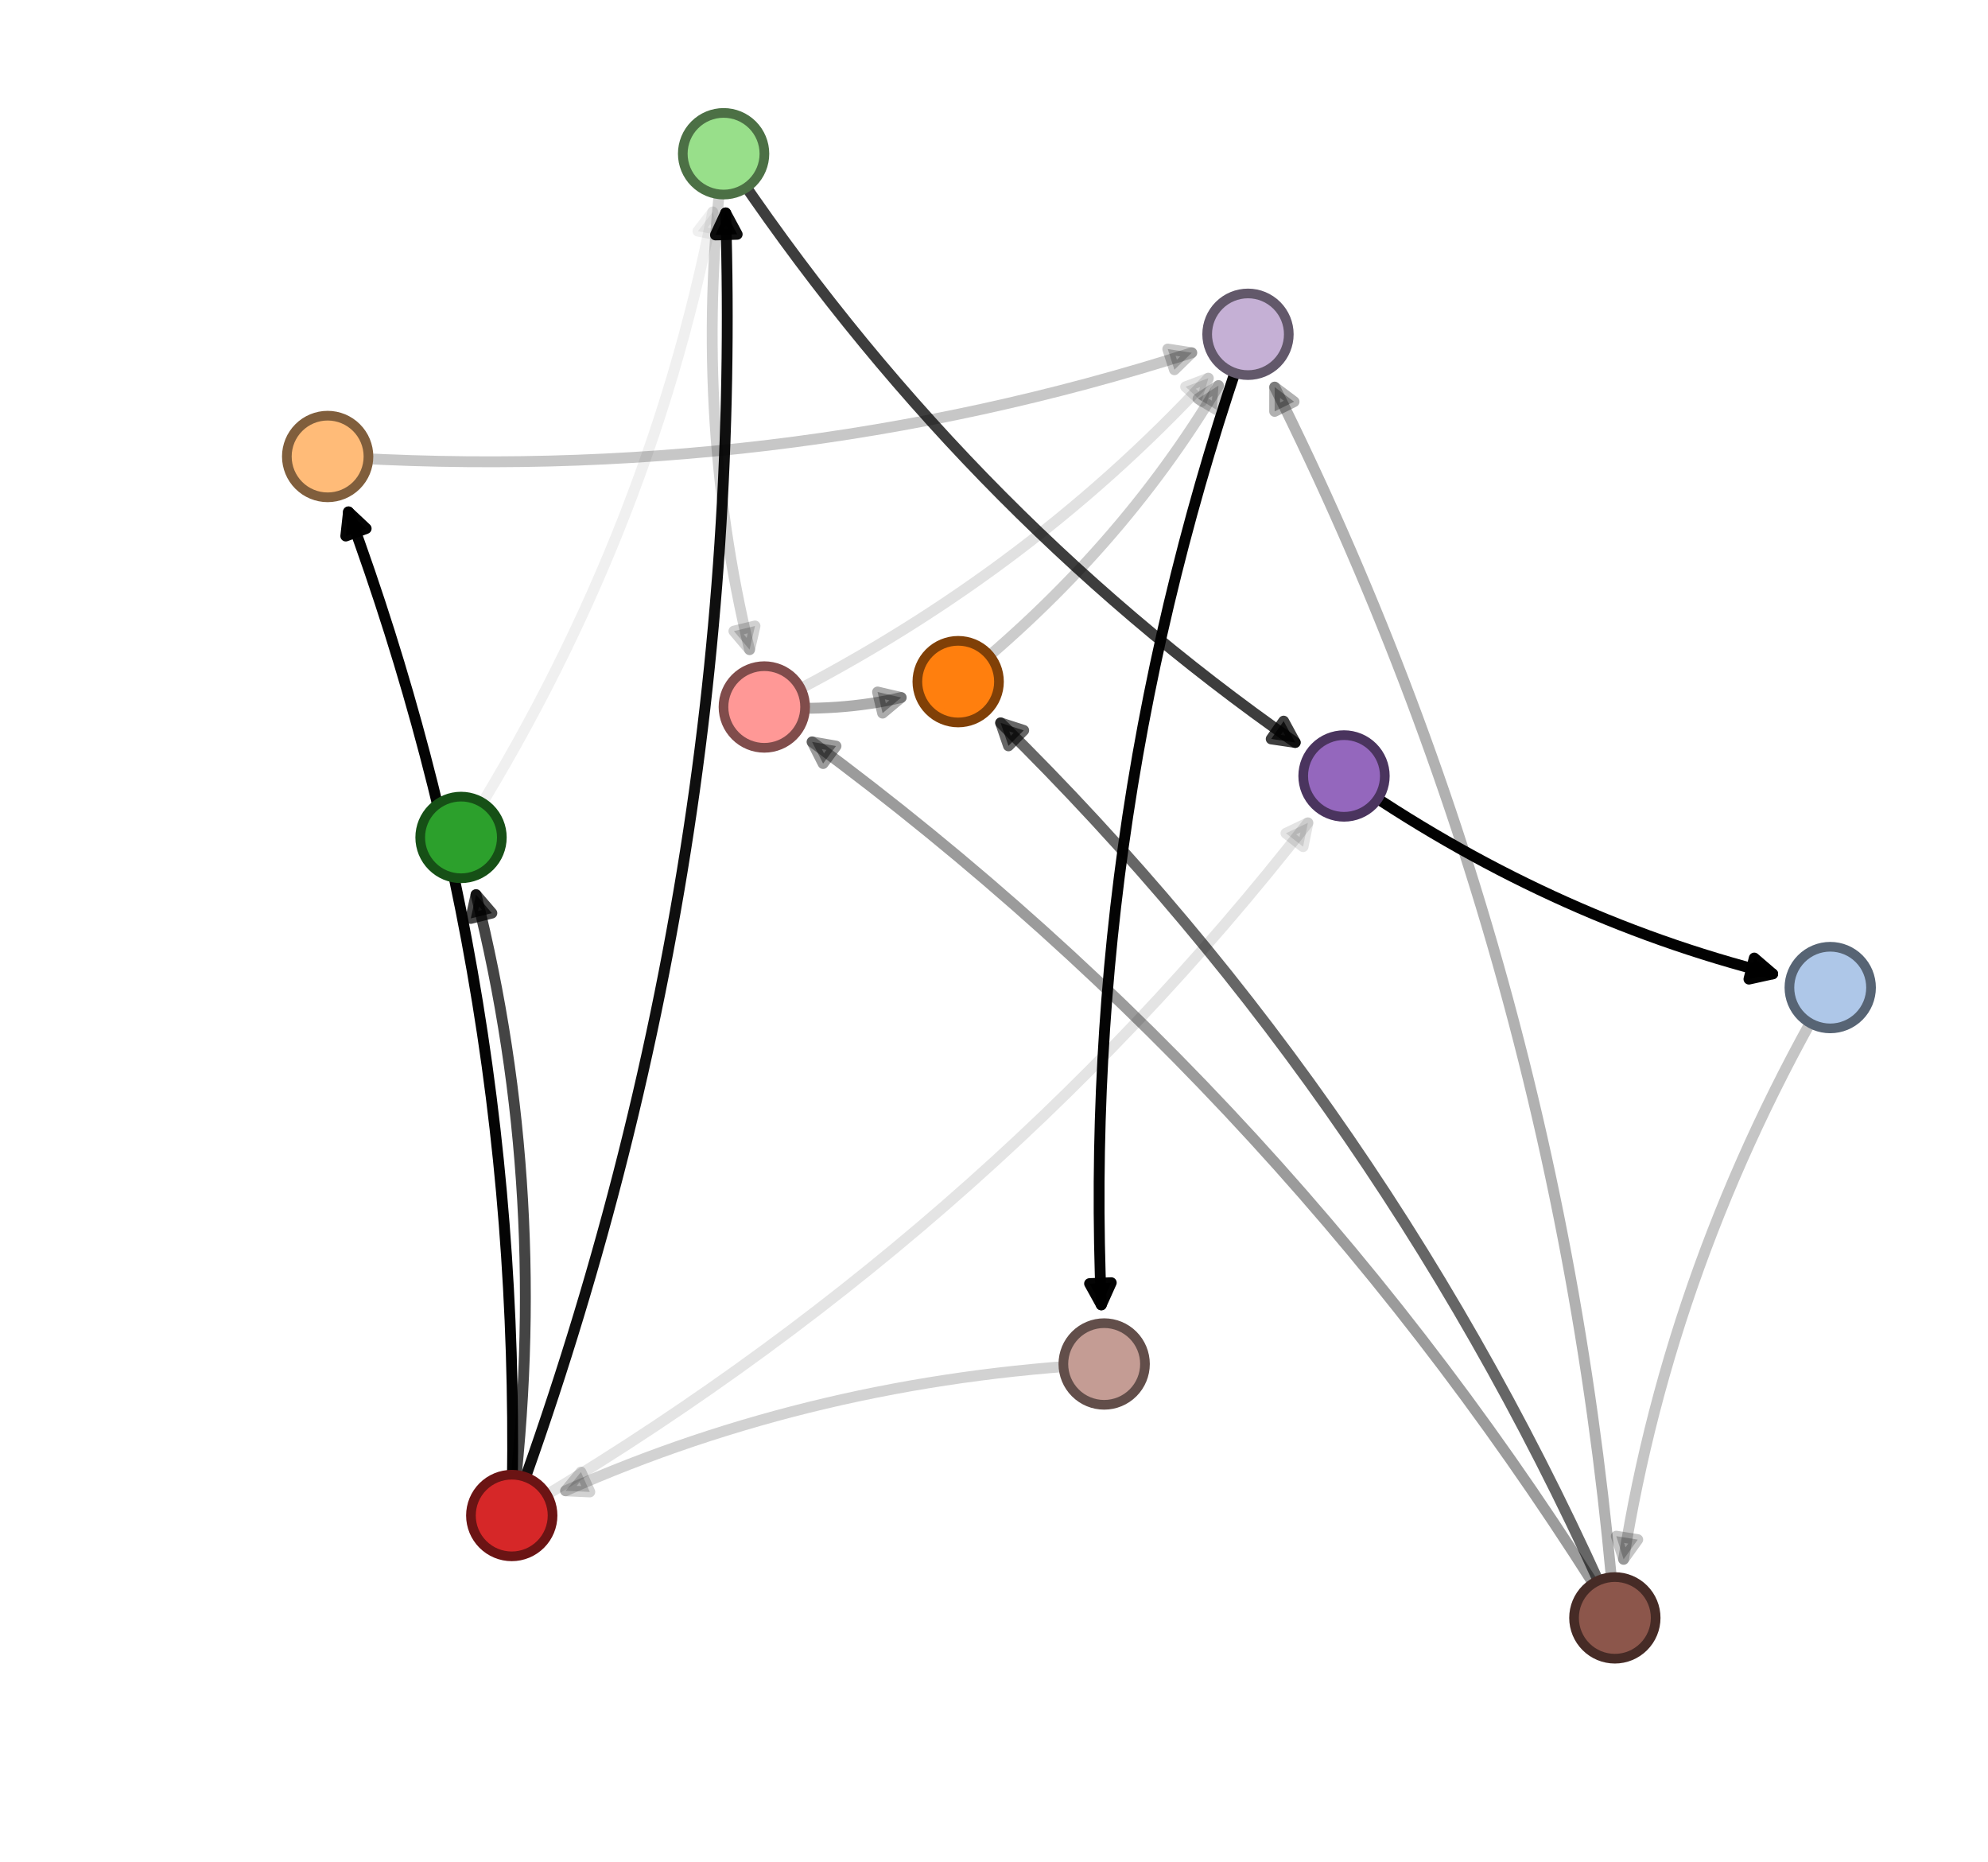 <?xml version="1.0" encoding="utf-8" standalone="no"?>
<!DOCTYPE svg PUBLIC "-//W3C//DTD SVG 1.1//EN"
  "http://www.w3.org/Graphics/SVG/1.1/DTD/svg11.dtd">
<!-- Created with matplotlib (https://matplotlib.org/) -->
<svg height="342.838pt" version="1.1" viewBox="0 0 366.083 342.838" width="366.083pt" xmlns="http://www.w3.org/2000/svg" xmlns:xlink="http://www.w3.org/1999/xlink">
 <defs>
  <style type="text/css">
*{stroke-linecap:butt;stroke-linejoin:round;}
  </style>
 </defs>
 <g id="figure_1">
  <g id="patch_1">
   <path d="M 0 342.838 
L 366.083 342.838 
L 366.083 0 
L 0 0 
z
" style="fill:#ffffff;"/>
  </g>
  <g id="axes_1">
   <g id="patch_2">
    <path clip-path="url(#p56266a9ed2)" d="M 337.03 181.815 
Q 307.778 232.117 298.978 287.08 
" style="fill:none;stroke:#000000;stroke-linecap:round;stroke-opacity:0.229;stroke-width:2;"/>
    <path clip-path="url(#p56266a9ed2)" d="M 301.585 283.446 
L 298.978 287.08 
L 297.635 282.814 
L 301.585 283.446 
z
" style="fill-opacity:0.229;stroke:#000000;stroke-linecap:round;stroke-opacity:0.229;stroke-width:2;"/>
   </g>
   <g id="patch_3">
    <path clip-path="url(#p56266a9ed2)" d="M 297.37 297.857 
Q 297.37 297.857 297.37 297.857 
" style="fill:none;stroke:#000000;stroke-linecap:round;stroke-opacity:0.769;stroke-width:2;"/>
   </g>
   <g id="patch_4">
    <path clip-path="url(#p56266a9ed2)" d="M 297.37 297.857 
Q 287.573 177.264 234.725 71.266 
" style="fill:none;stroke:#000000;stroke-linecap:round;stroke-opacity:0.305;stroke-width:2;"/>
    <path clip-path="url(#p56266a9ed2)" d="M 234.72 75.738 
L 234.725 71.266 
L 238.299 73.953 
L 234.72 75.738 
z
" style="fill-opacity:0.305;stroke:#000000;stroke-linecap:round;stroke-opacity:0.305;stroke-width:2;"/>
   </g>
   <g id="patch_5">
    <path clip-path="url(#p56266a9ed2)" d="M 297.37 297.857 
Q 255.889 203.552 184.258 133.085 
" style="fill:none;stroke:#000000;stroke-linecap:round;stroke-opacity:0.598;stroke-width:2;"/>
    <path clip-path="url(#p56266a9ed2)" d="M 185.707 137.316 
L 184.258 133.085 
L 188.512 134.465 
L 185.707 137.316 
z
" style="fill-opacity:0.598;stroke:#000000;stroke-linecap:round;stroke-opacity:0.598;stroke-width:2;"/>
   </g>
   <g id="patch_6">
    <path clip-path="url(#p56266a9ed2)" d="M 297.37 297.857 
Q 238.108 202.033 149.544 136.585 
" style="fill:none;stroke:#000000;stroke-linecap:round;stroke-opacity:0.394;stroke-width:2;"/>
    <path clip-path="url(#p56266a9ed2)" d="M 151.572 140.571 
L 149.544 136.585 
L 153.95 137.354 
L 151.572 140.571 
z
" style="fill-opacity:0.394;stroke:#000000;stroke-linecap:round;stroke-opacity:0.394;stroke-width:2;"/>
   </g>
   <g id="patch_7">
    <path clip-path="url(#p56266a9ed2)" d="M 229.812 61.541 
Q 229.812 61.541 229.812 61.541 
" style="fill:none;stroke:#000000;stroke-linecap:round;stroke-opacity:0.129;stroke-width:2;"/>
   </g>
   <g id="patch_8">
    <path clip-path="url(#p56266a9ed2)" d="M 229.812 61.541 
Q 199.043 149.584 202.802 240.229 
" style="fill:none;stroke:#000000;stroke-linecap:round;stroke-opacity:0.982;stroke-width:2;"/>
    <path clip-path="url(#p56266a9ed2)" d="M 204.634 236.15 
L 202.802 240.229 
L 200.638 236.315 
L 204.634 236.15 
z
" style="fill-opacity:0.982;stroke:#000000;stroke-linecap:round;stroke-opacity:0.982;stroke-width:2;"/>
   </g>
   <g id="patch_9">
    <path clip-path="url(#p56266a9ed2)" d="M 176.444 125.493 
Q 206.138 101.58 224.38 70.986 
" style="fill:none;stroke:#000000;stroke-linecap:round;stroke-opacity:0.202;stroke-width:2;"/>
    <path clip-path="url(#p56266a9ed2)" d="M 220.614 73.397 
L 224.38 70.986 
L 224.05 75.446 
L 220.614 73.397 
z
" style="fill-opacity:0.202;stroke:#000000;stroke-linecap:round;stroke-opacity:0.202;stroke-width:2;"/>
   </g>
   <g id="patch_10">
    <path clip-path="url(#p56266a9ed2)" d="M 176.444 125.493 
Q 176.444 125.493 176.444 125.493 
" style="fill:none;stroke:#000000;stroke-linecap:round;stroke-opacity:0.067;stroke-width:2;"/>
   </g>
   <g id="patch_11">
    <path clip-path="url(#p56266a9ed2)" d="M 140.744 130.159 
Q 188.248 106.68 222.51 69.625 
" style="fill:none;stroke:#000000;stroke-linecap:round;stroke-opacity:0.118;stroke-width:2;"/>
    <path clip-path="url(#p56266a9ed2)" d="M 218.326 71.204 
L 222.51 69.625 
L 221.263 73.92 
L 218.326 71.204 
z
" style="fill-opacity:0.118;stroke:#000000;stroke-linecap:round;stroke-opacity:0.118;stroke-width:2;"/>
   </g>
   <g id="patch_12">
    <path clip-path="url(#p56266a9ed2)" d="M 140.744 130.159 
Q 154.707 131.102 165.953 128.415 
" style="fill:none;stroke:#000000;stroke-linecap:round;stroke-opacity:0.328;stroke-width:2;"/>
    <path clip-path="url(#p56266a9ed2)" d="M 161.598 127.399 
L 165.953 128.415 
L 162.527 131.29 
L 161.598 127.399 
z
" style="fill-opacity:0.328;stroke:#000000;stroke-linecap:round;stroke-opacity:0.328;stroke-width:2;"/>
   </g>
   <g id="patch_13">
    <path clip-path="url(#p56266a9ed2)" d="M 140.744 130.159 
Q 140.744 130.159 140.744 130.159 
" style="fill:none;stroke:#000000;stroke-linecap:round;stroke-opacity:0.264;stroke-width:2;"/>
   </g>
   <g id="patch_14">
    <path clip-path="url(#p56266a9ed2)" d="M 84.898 154.174 
Q 84.898 154.174 84.898 154.174 
" style="fill:none;stroke:#000000;stroke-linecap:round;stroke-opacity:0.261;stroke-width:2;"/>
   </g>
   <g id="patch_15">
    <path clip-path="url(#p56266a9ed2)" d="M 84.898 154.174 
Q 119.339 99.742 131.253 39.017 
" style="fill:none;stroke:#000000;stroke-linecap:round;stroke-opacity:0.059;stroke-width:2;"/>
    <path clip-path="url(#p56266a9ed2)" d="M 128.521 42.557 
L 131.253 39.017 
L 132.446 43.327 
L 128.521 42.557 
z
" style="fill-opacity:0.059;stroke:#000000;stroke-linecap:round;stroke-opacity:0.059;stroke-width:2;"/>
   </g>
   <g id="patch_16">
    <path clip-path="url(#p56266a9ed2)" d="M 133.248 28.303 
Q 176.514 93.392 238.512 136.691 
" style="fill:none;stroke:#000000;stroke-linecap:round;stroke-opacity:0.76;stroke-width:2;"/>
    <path clip-path="url(#p56266a9ed2)" d="M 236.377 132.761 
L 238.512 136.691 
L 234.087 136.041 
L 236.377 132.761 
z
" style="fill-opacity:0.76;stroke:#000000;stroke-linecap:round;stroke-opacity:0.76;stroke-width:2;"/>
   </g>
   <g id="patch_17">
    <path clip-path="url(#p56266a9ed2)" d="M 133.248 28.303 
Q 127.347 75.67 138.033 119.605 
" style="fill:none;stroke:#000000;stroke-linecap:round;stroke-opacity:0.181;stroke-width:2;"/>
    <path clip-path="url(#p56266a9ed2)" d="M 139.031 115.246 
L 138.033 119.605 
L 135.144 116.191 
L 139.031 115.246 
z
" style="fill-opacity:0.181;stroke:#000000;stroke-linecap:round;stroke-opacity:0.181;stroke-width:2;"/>
   </g>
   <g id="patch_18">
    <path clip-path="url(#p56266a9ed2)" d="M 60.336 84.042 
Q 142.995 89.455 219.462 64.946 
" style="fill:none;stroke:#000000;stroke-linecap:round;stroke-opacity:0.22;stroke-width:2;"/>
    <path clip-path="url(#p56266a9ed2)" d="M 215.042 64.262 
L 219.462 64.946 
L 216.263 68.071 
L 215.042 64.262 
z
" style="fill-opacity:0.22;stroke:#000000;stroke-linecap:round;stroke-opacity:0.22;stroke-width:2;"/>
   </g>
   <g id="patch_19">
    <path clip-path="url(#p56266a9ed2)" d="M 247.496 142.858 
Q 284.801 168.809 326.429 179.296 
" style="fill:none;stroke:#000000;stroke-linecap:round;stroke-opacity:0.992;stroke-width:2;"/>
    <path clip-path="url(#p56266a9ed2)" d="M 323.039 176.379 
L 326.429 179.296 
L 322.062 180.258 
L 323.039 176.379 
z
" style="fill-opacity:0.992;stroke:#000000;stroke-linecap:round;stroke-opacity:0.992;stroke-width:2;"/>
   </g>
   <g id="patch_20">
    <path clip-path="url(#p56266a9ed2)" d="M 247.496 142.858 
Q 247.496 142.858 247.496 142.858 
" style="fill:none;stroke:#000000;stroke-linecap:round;stroke-opacity:0.079;stroke-width:2;"/>
   </g>
   <g id="patch_21">
    <path clip-path="url(#p56266a9ed2)" d="M 203.328 251.114 
Q 150.33 253.924 104.143 274.466 
" style="fill:none;stroke:#000000;stroke-linecap:round;stroke-opacity:0.179;stroke-width:2;"/>
    <path clip-path="url(#p56266a9ed2)" d="M 108.61 274.668 
L 104.143 274.466 
L 106.985 271.013 
L 108.61 274.668 
z
" style="fill-opacity:0.179;stroke:#000000;stroke-linecap:round;stroke-opacity:0.179;stroke-width:2;"/>
   </g>
   <g id="patch_22">
    <path clip-path="url(#p56266a9ed2)" d="M 94.237 279.011 
Q 101.52 219.968 87.66 164.717 
" style="fill:none;stroke:#000000;stroke-linecap:round;stroke-opacity:0.732;stroke-width:2;"/>
    <path clip-path="url(#p56266a9ed2)" d="M 86.694 169.083 
L 87.66 164.717 
L 90.574 168.11 
L 86.694 169.083 
z
" style="fill-opacity:0.732;stroke:#000000;stroke-linecap:round;stroke-opacity:0.732;stroke-width:2;"/>
   </g>
   <g id="patch_23">
    <path clip-path="url(#p56266a9ed2)" d="M 94.237 279.011 
Q 96.674 182.472 64.17 94.241 
" style="fill:none;stroke:#000000;stroke-linecap:round;stroke-opacity:0.983;stroke-width:2;"/>
    <path clip-path="url(#p56266a9ed2)" d="M 63.676 98.686 
L 64.17 94.241 
L 67.429 97.304 
L 63.676 98.686 
z
" style="fill-opacity:0.983;stroke:#000000;stroke-linecap:round;stroke-opacity:0.983;stroke-width:2;"/>
   </g>
   <g id="patch_24">
    <path clip-path="url(#p56266a9ed2)" d="M 94.237 279.011 
Q 137.319 161.63 133.632 39.196 
" style="fill:none;stroke:#000000;stroke-linecap:round;stroke-opacity:0.938;stroke-width:2;"/>
    <path clip-path="url(#p56266a9ed2)" d="M 131.753 43.254 
L 133.632 39.196 
L 135.751 43.134 
L 131.753 43.254 
z
" style="fill-opacity:0.938;stroke:#000000;stroke-linecap:round;stroke-opacity:0.938;stroke-width:2;"/>
   </g>
   <g id="patch_25">
    <path clip-path="url(#p56266a9ed2)" d="M 94.237 279.011 
Q 180.737 228.449 240.844 151.488 
" style="fill:none;stroke:#000000;stroke-linecap:round;stroke-opacity:0.108;stroke-width:2;"/>
    <path clip-path="url(#p56266a9ed2)" d="M 236.805 153.41 
L 240.844 151.488 
L 239.958 155.872 
L 236.805 153.41 
z
" style="fill-opacity:0.108;stroke:#000000;stroke-linecap:round;stroke-opacity:0.108;stroke-width:2;"/>
   </g>
   <g id="patch_26">
    <path clip-path="url(#p56266a9ed2)" d="M 94.237 279.011 
Q 94.237 279.011 94.237 279.011 
" style="fill:none;stroke:#000000;stroke-linecap:round;stroke-opacity:0.799;stroke-width:2;"/>
   </g>
   <g id="PathCollection_1">
    <defs>
     <path d="M 0 7.906 
C 2.097 7.906 4.108 7.073 5.59 5.59 
C 7.073 4.108 7.906 2.097 7.906 0 
C 7.906 -2.097 7.073 -4.108 5.59 -5.59 
C 4.108 -7.073 2.097 -7.906 0 -7.906 
C -2.097 -7.906 -4.108 -7.073 -5.59 -5.59 
C -7.073 -4.108 -7.906 -2.097 -7.906 0 
C -7.906 2.097 -7.073 4.108 -5.59 5.59 
C -4.108 7.073 -2.097 7.906 0 7.906 
z
" id="C0_0_8b1ad8df2f"/>
    </defs>
    <g clip-path="url(#p56266a9ed2)">
     <use style="fill:#576474;stroke:#576474;" x="337.03" xlink:href="#C0_0_8b1ad8df2f" y="181.815"/>
    </g>
    <g clip-path="url(#p56266a9ed2)">
     <use style="fill:#462b26;stroke:#462b26;" x="297.37" xlink:href="#C0_0_8b1ad8df2f" y="297.857"/>
    </g>
    <g clip-path="url(#p56266a9ed2)">
     <use style="fill:#62586a;stroke:#62586a;" x="229.812" xlink:href="#C0_0_8b1ad8df2f" y="61.541"/>
    </g>
    <g clip-path="url(#p56266a9ed2)">
     <use style="fill:#804007;stroke:#804007;" x="176.444" xlink:href="#C0_0_8b1ad8df2f" y="125.493"/>
    </g>
    <g clip-path="url(#p56266a9ed2)">
     <use style="fill:#804c4b;stroke:#804c4b;" x="140.744" xlink:href="#C0_0_8b1ad8df2f" y="130.159"/>
    </g>
    <g clip-path="url(#p56266a9ed2)">
     <use style="fill:#165016;stroke:#165016;" x="84.898" xlink:href="#C0_0_8b1ad8df2f" y="154.174"/>
    </g>
    <g clip-path="url(#p56266a9ed2)">
     <use style="fill:#4c7045;stroke:#4c7045;" x="133.248" xlink:href="#C0_0_8b1ad8df2f" y="28.303"/>
    </g>
    <g clip-path="url(#p56266a9ed2)">
     <use style="fill:#805e3c;stroke:#805e3c;" x="60.336" xlink:href="#C0_0_8b1ad8df2f" y="84.042"/>
    </g>
    <g clip-path="url(#p56266a9ed2)">
     <use style="fill:#4a345e;stroke:#4a345e;" x="247.496" xlink:href="#C0_0_8b1ad8df2f" y="142.858"/>
    </g>
    <g clip-path="url(#p56266a9ed2)">
     <use style="fill:#624e4a;stroke:#624e4a;" x="203.328" xlink:href="#C0_0_8b1ad8df2f" y="251.114"/>
    </g>
    <g clip-path="url(#p56266a9ed2)">
     <use style="fill:#6b1414;stroke:#6b1414;" x="94.237" xlink:href="#C0_0_8b1ad8df2f" y="279.011"/>
    </g>
   </g>
   <g id="PathCollection_2">
    <defs>
     <path d="M 0 6.124 
C 1.624 6.124 3.182 5.478 4.33 4.33 
C 5.478 3.182 6.124 1.624 6.124 0 
C 6.124 -1.624 5.478 -3.182 4.33 -4.33 
C 3.182 -5.478 1.624 -6.124 0 -6.124 
C -1.624 -6.124 -3.182 -5.478 -4.33 -4.33 
C -5.478 -3.182 -6.124 -1.624 -6.124 0 
C -6.124 1.624 -5.478 3.182 -4.33 4.33 
C -3.182 5.478 -1.624 6.124 0 6.124 
z
" id="C1_0_3894132119"/>
    </defs>
    <g clip-path="url(#p56266a9ed2)">
     <use style="fill:#aec7e8;stroke:#aec7e8;" x="337.03" xlink:href="#C1_0_3894132119" y="181.815"/>
    </g>
    <g clip-path="url(#p56266a9ed2)">
     <use style="fill:#8c564b;stroke:#8c564b;" x="297.37" xlink:href="#C1_0_3894132119" y="297.857"/>
    </g>
    <g clip-path="url(#p56266a9ed2)">
     <use style="fill:#c5b0d5;stroke:#c5b0d5;" x="229.812" xlink:href="#C1_0_3894132119" y="61.541"/>
    </g>
    <g clip-path="url(#p56266a9ed2)">
     <use style="fill:#ff7f0e;stroke:#ff7f0e;" x="176.444" xlink:href="#C1_0_3894132119" y="125.493"/>
    </g>
    <g clip-path="url(#p56266a9ed2)">
     <use style="fill:#ff9896;stroke:#ff9896;" x="140.744" xlink:href="#C1_0_3894132119" y="130.159"/>
    </g>
    <g clip-path="url(#p56266a9ed2)">
     <use style="fill:#2ca02c;stroke:#2ca02c;" x="84.898" xlink:href="#C1_0_3894132119" y="154.174"/>
    </g>
    <g clip-path="url(#p56266a9ed2)">
     <use style="fill:#98df8a;stroke:#98df8a;" x="133.248" xlink:href="#C1_0_3894132119" y="28.303"/>
    </g>
    <g clip-path="url(#p56266a9ed2)">
     <use style="fill:#ffbb78;stroke:#ffbb78;" x="60.336" xlink:href="#C1_0_3894132119" y="84.042"/>
    </g>
    <g clip-path="url(#p56266a9ed2)">
     <use style="fill:#9467bd;stroke:#9467bd;" x="247.496" xlink:href="#C1_0_3894132119" y="142.858"/>
    </g>
    <g clip-path="url(#p56266a9ed2)">
     <use style="fill:#c49c94;stroke:#c49c94;" x="203.328" xlink:href="#C1_0_3894132119" y="251.114"/>
    </g>
    <g clip-path="url(#p56266a9ed2)">
     <use style="fill:#d62728;stroke:#d62728;" x="94.237" xlink:href="#C1_0_3894132119" y="279.011"/>
    </g>
   </g>
  </g>
 </g>
 <defs>
  <clipPath id="p56266a9ed2">
   <rect height="326.16" width="334.8" x="31.283" y="-0"/>
  </clipPath>
 </defs>
</svg>
